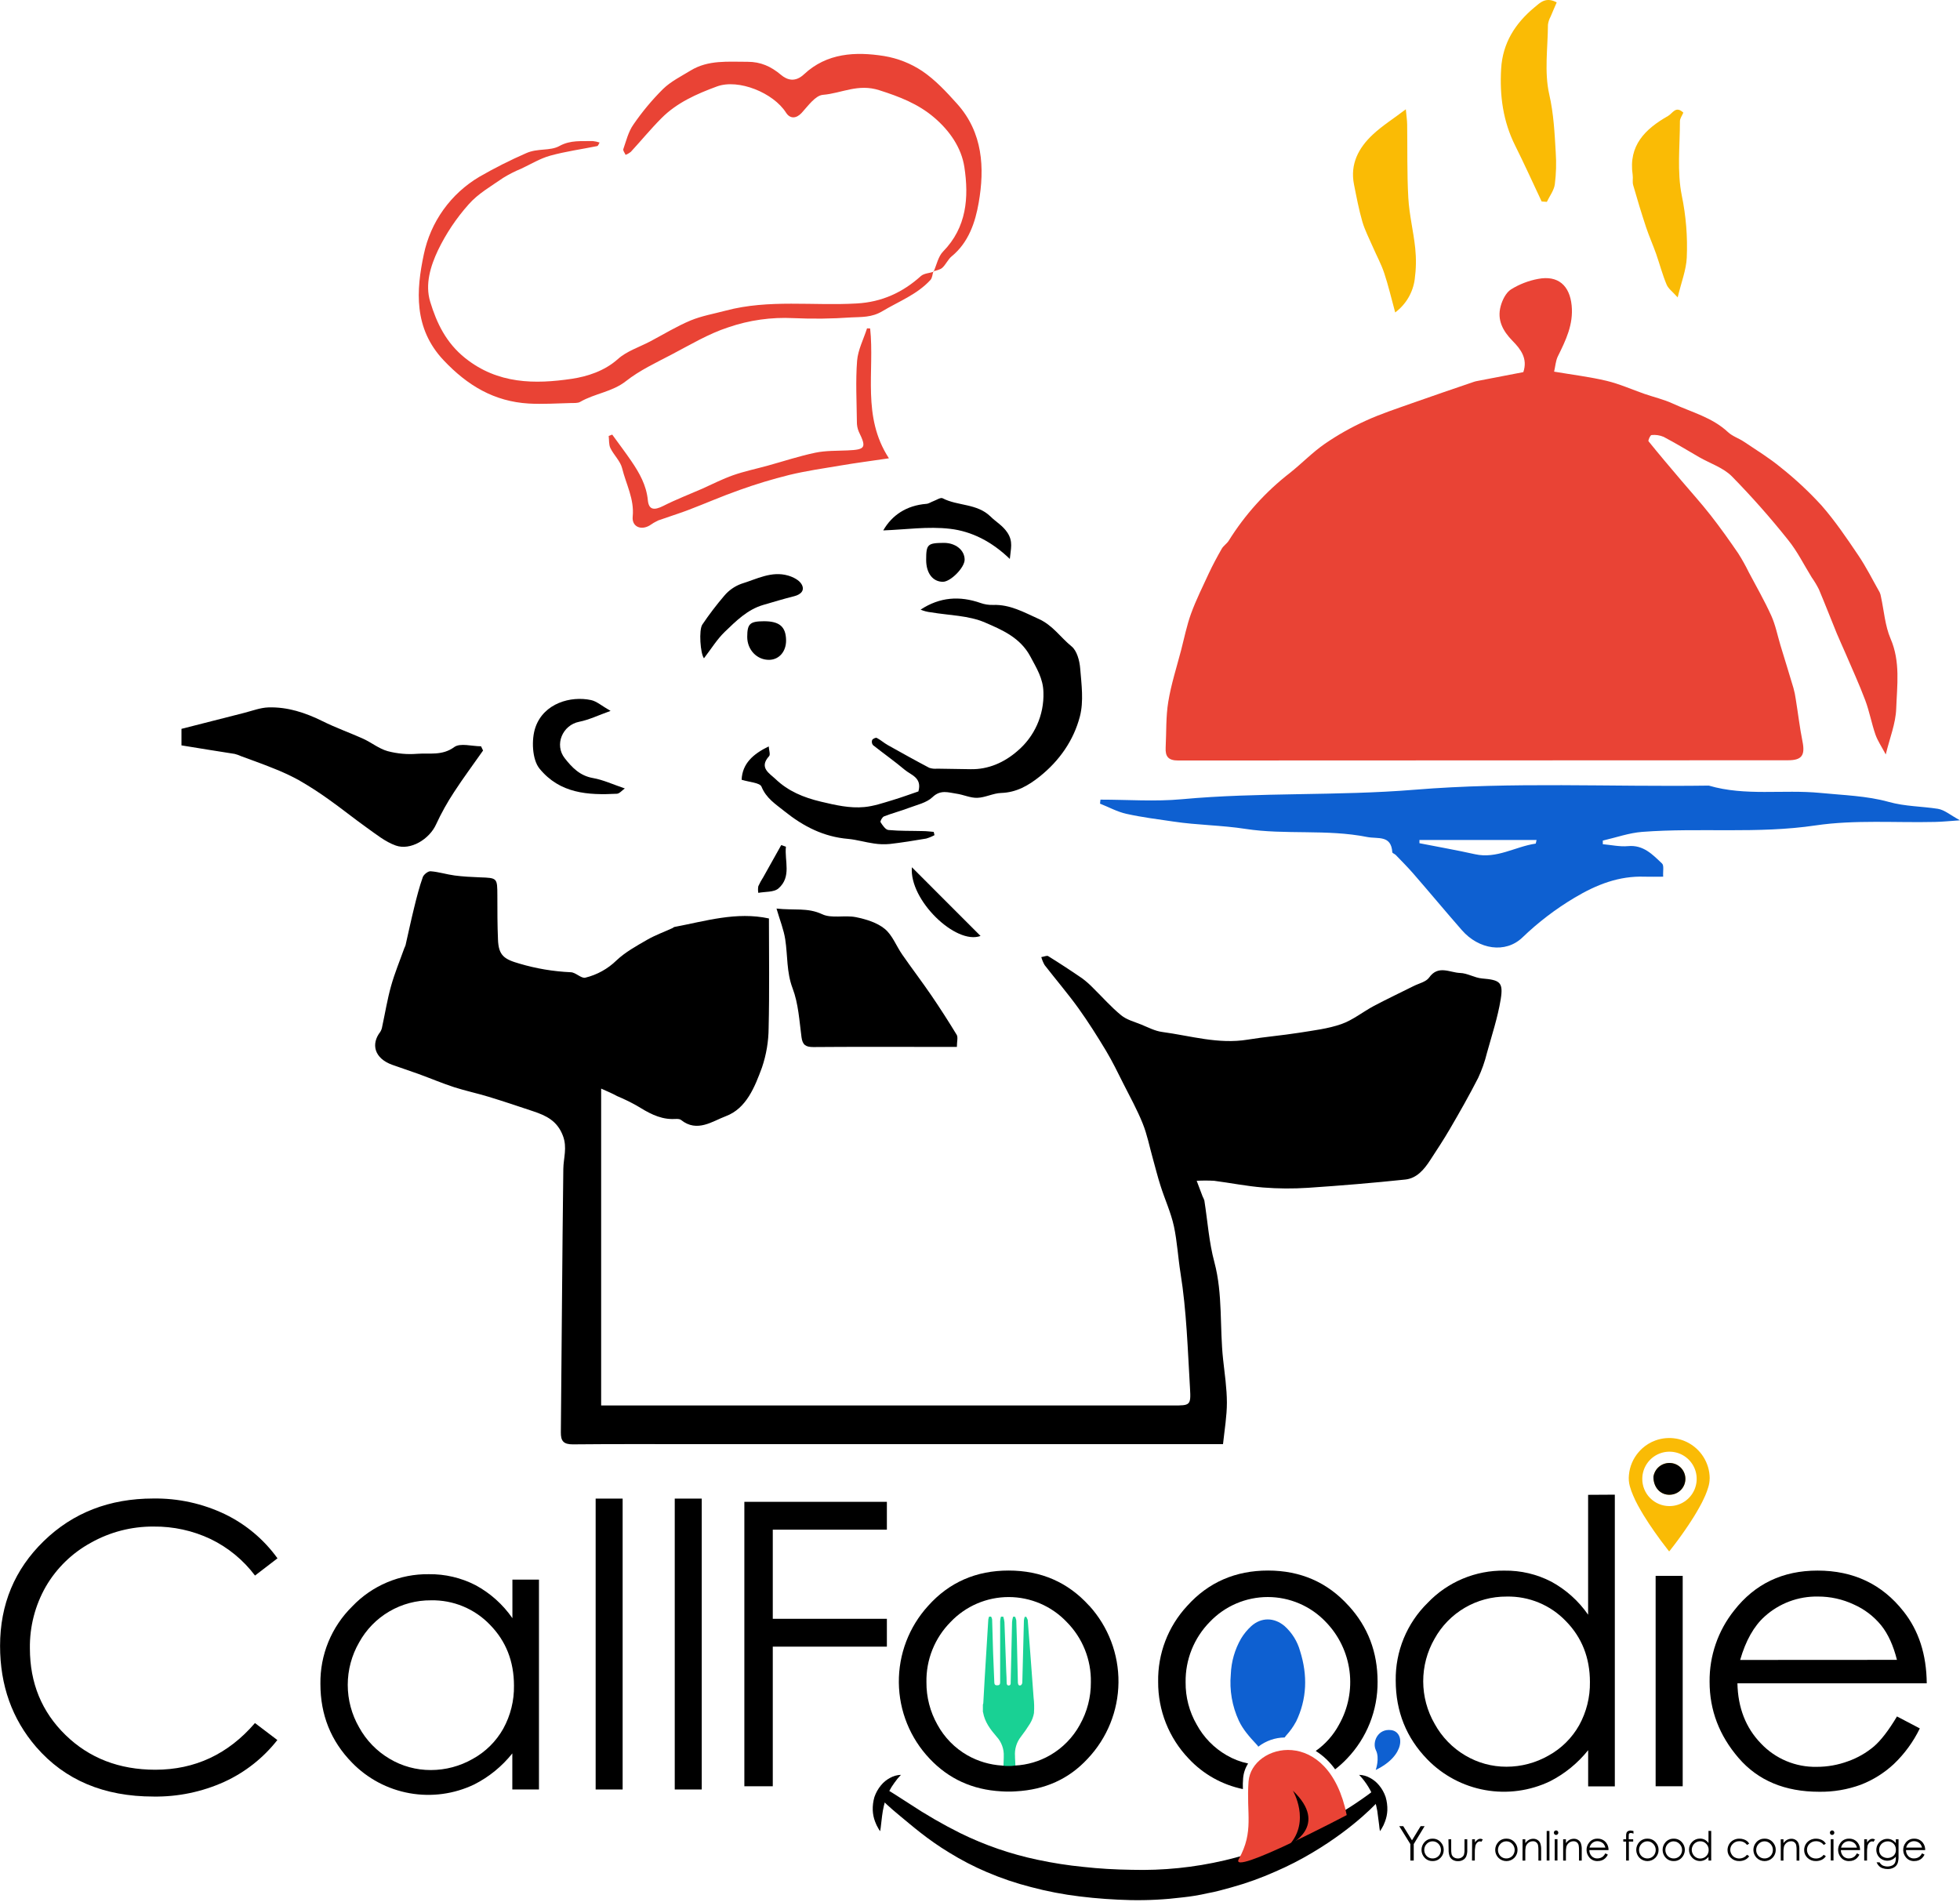 <svg width="303" height="294" viewBox="0 0 303 294" fill="none" xmlns="http://www.w3.org/2000/svg">
<g clip-path="url(#clip0_79_4550)">
<path d="M291.523 116.63C290.883 115.42 290.271 114.538 289.929 113.56C289.324 111.82 289.001 109.981 288.353 108.259C287.41 105.751 286.286 103.31 285.233 100.845C284.817 99.866 284.354 98.906 283.952 97.924C283.024 95.658 282.142 93.367 281.188 91.111C280.865 90.468 280.494 89.849 280.078 89.261C278.872 87.315 277.851 85.223 276.417 83.459C273.69 80.035 270.788 76.754 267.723 73.629C266.396 72.298 264.393 71.651 262.703 70.687C260.867 69.619 259.06 68.523 257.185 67.534C256.593 67.282 255.946 67.186 255.306 67.257C255.129 67.257 254.748 68.086 254.851 68.218C256.512 70.281 258.234 72.298 259.946 74.319C261.454 76.098 263.03 77.837 264.467 79.677C265.954 81.576 267.349 83.555 268.715 85.543C269.318 86.492 269.866 87.475 270.359 88.485C271.533 90.705 272.789 92.89 273.824 95.177C274.478 96.629 274.788 98.233 275.247 99.77C275.916 101.965 276.599 104.16 277.253 106.363C277.411 106.926 277.53 107.501 277.609 108.081C277.965 110.255 278.214 112.45 278.648 114.606C279.082 116.761 278.559 117.53 276.41 117.53C244.987 117.53 213.561 117.542 182.133 117.566C180.596 117.566 180.134 116.939 180.201 115.573C180.322 113.207 180.223 110.802 180.607 108.479C181.048 105.783 181.902 103.143 182.592 100.503C183.083 98.611 183.467 96.675 184.132 94.843C184.901 92.74 185.911 90.72 186.847 88.688C187.462 87.375 188.152 86.091 188.871 84.832C189.131 84.373 189.647 84.06 189.938 83.608C192.45 79.572 195.659 76.014 199.416 73.102C201.252 71.647 202.892 69.929 204.813 68.602C206.807 67.233 208.918 66.043 211.121 65.044C213.447 63.977 215.902 63.18 218.318 62.319C221.488 61.191 224.679 60.117 227.863 59.025C228.031 58.969 228.204 58.927 228.379 58.897L235.494 57.527C236.205 55.428 235.081 53.969 233.829 52.699C232.32 51.159 231.41 49.455 231.993 47.324C232.253 46.37 232.808 45.242 233.58 44.744C234.866 43.944 236.292 43.391 237.782 43.115C240.862 42.528 242.659 44.132 242.965 47.22C243.257 50.156 242.061 52.6 240.83 55.09C240.496 55.773 240.453 56.598 240.254 57.452C243.136 57.943 245.79 58.26 248.373 58.875C250.365 59.352 252.286 60.217 254.214 60.889C255.666 61.391 257.188 61.739 258.572 62.376C261.486 63.721 264.684 64.51 267.136 66.805C267.829 67.453 268.829 67.759 269.626 68.303C271.551 69.594 273.539 70.811 275.318 72.284C277.575 74.076 279.684 76.046 281.626 78.175C283.707 80.559 285.5 83.21 287.275 85.842C288.51 87.667 289.499 89.656 290.587 91.581C290.683 91.792 290.748 92.016 290.78 92.246C291.256 94.42 291.406 96.728 292.267 98.735C293.807 102.293 293.266 105.964 293.138 109.568C293.056 111.863 292.131 114.111 291.523 116.63Z" fill="#E94335"/>
<path d="M92.933 168.287V217.275H181.34C183.983 217.275 184.125 217.275 183.965 214.607C183.609 208.659 183.439 202.668 182.499 196.819C182.115 194.414 181.987 191.97 181.485 189.604C181.023 187.448 180.062 185.399 179.401 183.286C178.949 181.88 178.597 180.44 178.198 179.017C177.697 177.238 177.344 175.402 176.658 173.698C175.804 171.563 174.69 169.56 173.659 167.515C172.794 165.8 171.958 164.06 170.969 162.417C169.621 160.175 168.219 157.959 166.7 155.842C165.053 153.562 163.217 151.416 161.492 149.193C161.27 148.804 161.097 148.389 160.976 147.958C161.442 147.884 161.854 147.681 162.043 147.809C163.822 148.914 165.576 150.061 167.305 151.249C167.917 151.707 168.491 152.215 169.02 152.768C170.443 154.163 171.773 155.686 173.317 156.945C174.175 157.656 175.37 157.955 176.434 158.389C177.497 158.823 178.55 159.385 179.657 159.531C184.04 160.118 188.355 161.463 192.87 160.72C195.517 160.286 198.206 160.069 200.846 159.652C203.041 159.297 205.297 159.04 207.374 158.311C209.153 157.685 210.711 156.404 212.412 155.497C214.433 154.43 216.503 153.451 218.549 152.427C219.367 152.018 220.463 151.786 220.932 151.121C222.338 149.132 224.134 150.356 225.7 150.41C226.842 150.438 227.952 151.16 229.104 151.26C231.851 151.491 232.427 151.815 232 154.462C231.545 157.279 230.627 160.026 229.866 162.787C229.541 164.114 229.086 165.406 228.507 166.643C227.141 169.315 225.661 171.926 224.141 174.523C223.188 176.17 222.131 177.754 221.096 179.351C220.16 180.795 219.019 182.161 217.236 182.346C212.238 182.873 207.221 183.289 202.205 183.624C199.896 183.775 197.578 183.76 195.271 183.577C192.735 183.375 190.219 182.866 187.69 182.539C186.793 182.49 185.894 182.49 184.997 182.539C185.381 183.556 185.644 184.264 185.915 184.965C186.026 185.165 186.117 185.376 186.185 185.595C186.69 188.796 186.897 192.034 187.736 195.129C189.056 200.11 188.537 205.176 189.085 210.178C189.326 212.391 189.661 214.607 189.668 216.823C189.668 218.898 189.312 220.975 189.067 223.252H107.761C101.357 223.252 94.953 223.22 88.549 223.284C87.126 223.284 86.692 222.779 86.703 221.438C86.838 207.865 86.913 194.289 87.084 180.717C87.105 179.002 87.721 177.423 87.02 175.573C86.141 173.26 84.43 172.46 82.427 171.791C80.139 171.026 77.852 170.258 75.543 169.553C73.764 169.012 71.985 168.639 70.206 168.07C68.346 167.461 66.538 166.696 64.699 166.024C63.344 165.53 61.967 165.095 60.611 164.601C57.858 163.594 57.328 161.399 58.783 159.524C58.94 159.273 59.043 158.992 59.085 158.699C59.537 156.607 59.879 154.487 60.455 152.43C61.006 150.452 61.803 148.542 62.493 146.603C62.55 146.439 62.653 146.286 62.693 146.123C63.141 144.173 63.553 142.209 64.034 140.274C64.418 138.701 64.82 137.129 65.357 135.606C65.503 135.19 66.175 134.656 66.567 134.688C67.816 134.781 69.036 135.179 70.285 135.343C71.533 135.507 72.871 135.581 74.169 135.628C76.888 135.724 76.877 135.706 76.888 138.474C76.888 140.726 76.888 142.981 76.984 145.233C77.069 147.724 77.955 148.296 80.31 148.969C82.891 149.734 85.557 150.181 88.247 150.299C89.012 150.328 89.852 151.292 90.492 151.139C92.3 150.697 93.957 149.78 95.291 148.481C96.664 147.183 98.393 146.233 100.048 145.279C101.286 144.568 102.659 144.07 103.961 143.476C104.068 143.426 104.157 143.319 104.267 143.298C109.073 142.394 113.83 140.896 118.871 141.985C118.871 147.642 118.96 153.266 118.825 158.884C118.816 160.978 118.466 163.057 117.79 165.039C116.68 168.045 115.378 171.368 112.204 172.552C110.169 173.31 107.775 175.132 105.288 173.139C104.982 172.894 104.367 173.001 103.894 172.993C101.805 172.969 100.112 171.947 98.404 170.905C97.43 170.361 96.424 169.873 95.394 169.443C94.722 169.069 94.007 168.763 92.933 168.287Z" fill="black"/>
<path d="M170.122 123.617C174.324 123.617 178.55 123.937 182.713 123.553C194.688 122.45 206.738 123.066 218.67 122.087C233.857 120.842 249.006 121.664 264.168 121.447C269.818 123.105 275.645 122.023 281.362 122.575C284.92 122.93 288.57 123.016 291.975 123.966C294.529 124.677 297.055 124.642 299.574 125.033C300.62 125.2 301.559 126.043 303 126.812C301.427 126.919 300.296 127.039 299.161 127.064C293 127.207 286.742 126.709 280.694 127.598C271.739 128.932 262.792 127.922 253.873 128.601C251.82 128.758 249.81 129.484 247.782 129.946V130.505C249.08 130.618 250.397 130.921 251.674 130.803C254.061 130.579 255.474 132.106 256.939 133.493C257.267 133.803 257.057 134.674 257.114 135.528C256.021 135.528 255.146 135.556 254.268 135.528C250.269 135.382 246.797 136.755 243.392 138.79C240.486 140.522 237.788 142.581 235.352 144.927C232.719 147.45 228.592 146.777 225.991 143.792C223.462 140.904 221.011 137.951 218.485 135.048C217.62 134.052 216.685 133.12 215.77 132.17C215.614 132.006 215.251 131.899 215.24 131.753C215.07 129.039 212.999 129.722 211.327 129.388C205.097 128.149 198.715 129.089 192.546 128.139C188.818 127.562 185.075 127.562 181.393 127.004C178.97 126.648 176.526 126.346 174.139 125.812C172.716 125.499 171.414 124.773 170.055 124.236L170.122 123.617ZM219.435 129.854V130.352C222.281 130.914 225.17 131.419 228.012 132.052C231.388 132.81 234.252 130.871 237.394 130.416C237.433 130.416 237.447 130.22 237.54 129.854H219.435Z" fill="#0E60D1"/>
<path d="M28.055 115.228V112.674C31.169 111.88 34.42 111.044 37.661 110.226C38.935 109.906 40.208 109.401 41.496 109.358C44.463 109.266 47.217 110.18 49.874 111.493C51.91 112.507 54.072 113.271 56.147 114.204C57.431 114.791 58.591 115.748 59.921 116.118C61.41 116.514 62.957 116.654 64.493 116.53C66.403 116.384 68.353 116.861 70.228 115.488C71.146 114.819 72.956 115.37 74.365 115.37C74.468 115.591 74.575 115.808 74.678 116.025C73.18 118.16 71.622 120.255 70.206 122.429C69.152 124.029 68.218 125.706 67.414 127.445C66.392 129.711 63.479 131.529 61.17 130.707C59.555 130.131 58.132 128.961 56.702 127.95C54.709 126.527 52.817 125.001 50.828 123.589C49.327 122.512 47.773 121.511 46.171 120.59C44.886 119.892 43.557 119.278 42.194 118.75C40.575 118.088 38.92 117.516 37.284 116.904C36.963 116.755 36.63 116.636 36.288 116.548C33.62 116.128 30.937 115.705 28.055 115.228Z" fill="black"/>
<path d="M147.926 161.84H143.348C137.478 161.84 131.607 161.815 125.737 161.865C124.574 161.865 124.065 161.552 123.905 160.335C123.571 157.795 123.425 155.141 122.532 152.79C121.575 150.267 121.781 147.731 121.39 145.212C121.162 143.725 120.579 142.295 120.042 140.455C122.749 140.758 124.855 140.277 127.072 141.32C128.559 142.031 130.604 141.434 132.326 141.786C133.888 142.103 135.588 142.622 136.777 143.597C137.965 144.572 138.556 146.247 139.481 147.571C140.961 149.705 142.537 151.769 143.999 153.91C145.353 155.9 146.657 157.929 147.912 159.997C148.118 160.382 147.926 161.026 147.926 161.84Z" fill="black"/>
<path d="M141.978 122.347C142.572 120.212 140.854 119.832 139.883 119.017C138.292 117.679 136.585 116.48 134.955 115.185C134.869 115.077 134.812 114.948 134.79 114.811C134.768 114.674 134.78 114.533 134.827 114.403C134.923 114.211 135.379 113.994 135.539 114.072C136.14 114.385 136.656 114.855 137.246 115.185C139.381 116.377 141.491 117.558 143.65 118.693C144.043 118.826 144.461 118.872 144.874 118.829C146.592 118.864 148.311 118.871 150.029 118.91C152.818 118.971 155.269 117.843 157.247 116.132C158.567 115.024 159.618 113.631 160.322 112.057C161.025 110.484 161.362 108.772 161.307 107.049C161.271 104.893 160.239 103.285 159.279 101.478C157.71 98.546 154.885 97.365 152.277 96.234C149.737 95.135 146.72 95.135 143.913 94.658C143.363 94.6 142.825 94.461 142.316 94.245C145.279 92.292 148.364 92.082 151.609 93.224C152.217 93.436 152.86 93.535 153.505 93.516C156.127 93.423 158.236 94.626 160.556 95.672C162.776 96.672 163.946 98.543 165.65 99.92C166.487 100.592 166.892 102.133 166.988 103.324C167.191 105.793 167.55 108.419 166.945 110.746C165.985 114.442 163.783 117.605 160.727 120.045C158.98 121.44 157.126 122.511 154.761 122.585C153.53 122.628 152.316 123.297 151.082 123.336C150.015 123.372 148.947 122.849 147.88 122.699C146.621 122.521 145.418 122.02 144.155 123.233C143.234 124.115 141.733 124.425 140.462 124.908C139.192 125.392 137.904 125.72 136.659 126.207C136.389 126.314 136.037 126.961 136.129 127.104C136.432 127.584 136.887 128.263 137.342 128.31C139.121 128.48 140.9 128.427 142.679 128.477C143.234 128.477 143.789 128.559 144.344 128.601L144.465 129.106C144.053 129.33 143.617 129.508 143.166 129.637C141.313 129.953 139.452 130.252 137.584 130.469C136.76 130.55 135.93 130.526 135.112 130.398C133.778 130.213 132.465 129.814 131.127 129.686C127.345 129.37 124.204 127.765 121.28 125.417C119.878 124.289 118.458 123.418 117.722 121.611C117.462 120.992 115.872 120.927 114.648 120.543C114.759 118.053 116.395 116.573 118.839 115.385C118.875 115.965 119.124 116.651 118.896 116.897C117.27 118.676 118.978 119.565 119.892 120.437C121.842 122.301 124.193 123.283 126.908 123.93C129.163 124.464 131.351 124.976 133.621 124.763C135.09 124.624 136.535 124.126 137.969 123.695C139.402 123.265 140.719 122.774 141.978 122.347Z" fill="black"/>
<path d="M144.28 41.984C144.141 42.421 144.123 42.973 143.839 43.279C141.772 45.534 138.94 46.591 136.392 48.117C134.752 49.095 133.191 48.989 131.568 49.07C128.608 49.278 125.639 49.315 122.674 49.181C119.25 49.005 115.824 49.488 112.581 50.604C109.532 51.596 106.704 53.3 103.837 54.802C101.421 56.068 98.888 57.246 96.768 58.918C94.647 60.59 91.943 60.821 89.702 62.12C89.346 62.34 88.777 62.294 88.308 62.305C86.116 62.351 83.914 62.511 81.733 62.383C76.397 62.066 72.27 59.608 68.57 55.684C63.909 50.735 64.347 44.84 65.514 39.344C66.029 36.854 67.059 34.499 68.538 32.431C70.017 30.363 71.912 28.626 74.102 27.333C76.442 25.982 78.857 24.763 81.335 23.683C83.113 22.876 85.017 23.377 86.479 22.573C88.219 21.616 89.891 21.862 91.623 21.805C91.987 21.841 92.345 21.919 92.691 22.036C92.516 22.324 92.456 22.559 92.335 22.58C89.912 23.071 87.443 23.406 85.063 24.064C83.505 24.494 82.067 25.377 80.584 26.074C79.613 26.47 78.676 26.946 77.784 27.497C75.934 28.781 73.892 29.938 72.448 31.595C70.546 33.727 68.951 36.114 67.709 38.686C66.56 41.119 65.681 43.937 66.506 46.648C67.513 49.963 68.965 52.998 71.914 55.357C76.952 59.384 82.694 59.409 88.407 58.559C90.759 58.203 93.427 57.377 95.522 55.506C96.888 54.279 98.817 53.67 100.503 52.785C102.581 51.689 104.598 50.447 106.754 49.544C108.476 48.832 110.368 48.505 112.19 48.021C118.868 46.242 125.709 47.309 132.468 46.911C136.304 46.694 139.523 45.232 142.352 42.684C142.832 42.254 143.675 42.225 144.351 42.012L144.28 41.984Z" fill="#E94335"/>
<path d="M144.319 42.023C144.796 40.956 145.03 39.664 145.792 38.885C149.456 35.142 149.791 30.51 149.086 25.839C148.631 22.819 146.788 20.183 144.394 18.151C141.932 16.059 139.079 14.949 135.937 13.95C132.643 12.882 130.078 14.43 127.217 14.661C126.04 14.761 124.916 16.379 123.927 17.454C123.112 18.336 122.148 18.421 121.504 17.404C119.568 14.359 114.179 12.139 110.831 13.366C107.739 14.505 104.655 15.856 102.261 18.265C100.603 19.926 99.109 21.751 97.515 23.48C97.273 23.674 97.003 23.83 96.714 23.943C96.586 23.644 96.28 23.285 96.359 23.057C96.807 21.769 97.141 20.367 97.903 19.279C99.258 17.301 100.795 15.455 102.495 13.764C103.705 12.583 105.306 11.794 106.765 10.901C109.504 9.232 112.556 9.563 115.57 9.552C117.594 9.552 119.177 10.264 120.718 11.559C121.699 12.391 122.938 12.758 124.3 11.48C127.819 8.186 132.255 7.955 136.684 8.663C138.79 9.013 140.798 9.806 142.576 10.989C144.593 12.356 146.322 14.22 147.969 16.056C151.95 20.492 152.238 25.974 151.295 31.353C150.783 34.31 149.755 37.476 147.129 39.618C146.55 40.091 146.233 40.881 145.671 41.397C145.315 41.72 144.735 41.788 144.248 41.969L144.319 42.023Z" fill="#E94335"/>
<path d="M215.685 48.302C215.066 46.039 214.618 44.09 213.984 42.201C213.522 40.817 212.81 39.522 212.231 38.181C211.651 36.839 211 35.605 210.608 34.267C210.064 32.382 209.701 30.443 209.317 28.514C208.687 25.359 210.028 22.854 212.216 20.809C213.675 19.442 215.4 18.361 217.329 16.895C217.421 17.898 217.524 18.56 217.535 19.222C217.592 23.014 217.499 26.817 217.716 30.606C217.862 33.211 218.513 35.779 218.784 38.38C218.948 39.975 218.922 41.583 218.705 43.172C218.57 44.185 218.233 45.161 217.714 46.042C217.195 46.923 216.505 47.692 215.685 48.302Z" fill="#FABB05"/>
<path d="M240.656 0.37C240.354 1.082 240.026 1.793 239.724 2.54C239.506 2.933 239.363 3.362 239.301 3.807C239.279 7.414 238.717 11.157 239.5 14.586C240.19 17.603 240.329 20.556 240.503 23.555C240.618 25.206 240.57 26.865 240.361 28.507C240.229 29.447 239.557 30.311 239.13 31.207L238.326 31.147C236.97 28.273 235.665 25.369 234.242 22.527C232.356 18.763 231.819 14.789 232.064 10.637C232.296 6.656 234.224 3.632 237.194 1.156C238.105 0.395 238.973 -0.53 240.656 0.37Z" fill="#FABB05"/>
<path d="M134.518 50.775C135.229 57.392 133.201 64.39 137.421 70.85C134.692 71.256 132.294 71.562 129.907 71.971C127.267 72.409 124.61 72.796 122.013 73.422C119.413 74.068 116.849 74.844 114.328 75.749C111.653 76.688 109.052 77.834 106.402 78.841C104.865 79.424 103.278 79.908 101.734 80.463C101.271 80.684 100.829 80.945 100.411 81.242C99.044 82.032 97.657 81.391 97.81 79.862C98.08 77.158 96.782 74.856 96.177 72.391C95.903 71.274 94.889 70.352 94.363 69.271C94.099 68.73 94.178 68.022 94.099 67.392L94.644 67.186C95.633 68.549 96.65 69.89 97.597 71.277C98.852 73.117 99.927 75.006 100.151 77.325C100.297 78.83 101.115 78.93 102.545 78.207C104.498 77.215 106.551 76.429 108.561 75.55C110.151 74.838 111.699 74.038 113.332 73.465C115.075 72.857 116.89 72.48 118.668 71.989C121.123 71.313 123.549 70.505 126.036 69.986C127.641 69.651 129.331 69.701 130.985 69.63C133.799 69.513 133.977 69.214 132.764 66.741C132.556 66.249 132.456 65.717 132.468 65.183C132.433 62.045 132.259 58.893 132.5 55.773C132.636 54.072 133.504 52.429 134.037 50.76L134.518 50.775Z" fill="#E94335"/>
<path d="M260.23 17.415C260.034 17.884 259.704 18.308 259.704 18.727C259.704 22.57 259.241 26.519 259.988 30.218C260.645 33.382 260.904 36.614 260.76 39.842C260.668 41.749 259.917 43.627 259.355 45.975C258.586 45.111 257.907 44.634 257.64 43.987C257 42.453 256.573 40.827 256.029 39.258C255.538 37.867 254.933 36.519 254.467 35.121C253.755 32.969 253.097 30.798 252.475 28.618C252.332 28.123 252.474 27.55 252.396 27.027C251.727 22.488 254.328 19.937 257.868 17.927C258.59 17.514 259.056 16.29 260.23 17.415Z" fill="#FABB05"/>
<path d="M96.593 121.888C96.152 122.194 95.772 122.685 95.366 122.706C90.894 122.941 86.564 122.685 83.402 118.818C82.26 117.416 82.117 114.3 82.783 112.414C84.081 108.707 88.236 107.547 91.381 108.227C92.257 108.419 93.025 109.12 94.391 109.899C92.47 110.582 91.047 111.283 89.542 111.578C86.956 112.083 85.664 115.136 87.304 117.213C88.436 118.658 89.642 119.914 91.638 120.273C93.228 120.547 94.747 121.262 96.593 121.888Z" fill="black"/>
<path d="M156.109 86.408C153.316 83.711 150.21 82.139 146.884 81.751C143.472 81.345 139.947 81.875 136.542 81.996C137.905 79.63 140.135 78.136 143.212 77.891C143.59 77.862 143.945 77.599 144.319 77.464C144.789 77.293 145.408 76.866 145.717 77.026C148.079 78.254 151.032 77.791 153.152 79.872C153.989 80.701 154.999 81.228 155.739 82.341C156.653 83.732 156.251 84.835 156.109 86.408Z" fill="black"/>
<path d="M108.828 101.763C108.273 101.083 107.999 97.365 108.586 96.536C109.628 94.992 110.758 93.508 111.969 92.093C112.673 91.256 113.585 90.619 114.613 90.246C116.957 89.535 119.255 88.233 121.828 88.976C122.596 89.197 123.517 89.656 123.898 90.286C124.471 91.232 123.848 91.897 122.777 92.168C121.173 92.57 119.576 93.057 118.003 93.512C115.545 94.224 113.787 96.003 112.041 97.678C110.834 98.845 109.934 100.329 108.828 101.763Z" fill="black"/>
<path d="M151.584 144.689C147.763 146.112 140.534 139.132 140.971 134.069C144.668 137.762 148.09 141.195 151.584 144.689Z" fill="black"/>
<path d="M121.522 99.02C121.522 100.727 120.454 101.958 118.953 102.004C117.046 102.058 115.509 100.471 115.516 98.447C115.523 96.422 115.936 96.052 118.074 96.038C120.511 96.028 121.504 96.885 121.522 99.02Z" fill="black"/>
<path d="M143.177 86.564C143.177 84.142 143.383 83.942 145.923 83.924C147.738 83.924 149.125 85.049 149.125 86.522C149.125 87.756 146.937 89.955 145.749 89.941C144.187 89.926 143.18 88.599 143.177 86.564Z" fill="black"/>
<path d="M121.497 130.896C121.258 133.08 122.407 135.546 120.344 137.342C119.632 137.958 118.284 137.823 117.228 138.029C117.167 137.69 117.167 137.343 117.228 137.004C117.451 136.511 117.712 136.036 118.007 135.581L120.771 130.643L121.497 130.896Z" fill="black"/>
<path d="M200.33 266.193C199.93 266.933 199.44 267.621 198.872 268.242C198.779 268.366 198.683 268.462 198.594 268.598C197.119 268.615 195.689 269.115 194.524 270.021C194.45 269.888 194.355 269.768 194.243 269.665C193.176 268.516 192.169 267.399 191.515 266.004C190.477 263.765 190.049 261.293 190.273 258.835C190.343 256.892 190.887 254.996 191.856 253.311C192.288 252.596 192.82 251.947 193.436 251.382C194.994 249.988 196.993 250.02 198.594 251.382C199.741 252.412 200.569 253.747 200.981 255.232C202.159 258.96 202.07 262.649 200.33 266.218" fill="#0E60D1"/>
<path d="M159.855 264.77C159.756 265.362 159.546 265.931 159.236 266.445C158.798 267.153 158.323 267.837 157.813 268.495C157.145 269.35 156.824 270.426 156.913 271.508V271.693C156.973 272.845 157.034 274.023 157.066 275.201C156.756 275.229 156.415 275.229 156.073 275.229C155.732 275.229 155.39 275.229 155.049 275.201C155.081 274.023 155.145 272.87 155.173 271.693V271.529C155.202 270.969 155.118 270.408 154.926 269.881C154.734 269.353 154.438 268.87 154.056 268.459C153.092 267.342 152.224 266.193 151.975 264.702C151.972 264.68 151.962 264.658 151.947 264.642V263.574C151.948 263.488 151.969 263.403 152.007 263.325C152.071 262.023 152.16 260.75 152.224 259.479C152.409 256.437 152.595 253.395 152.783 250.354C152.811 250.205 152.852 250.058 152.907 249.917H153.217C153.29 250.043 153.342 250.18 153.373 250.322C153.437 252.058 153.466 253.798 153.526 255.506C153.587 257.028 153.651 258.547 153.711 260.038C153.711 260.316 153.775 260.533 154.117 260.533C154.458 260.533 154.615 260.472 154.615 260.006V250.632C154.627 250.39 154.669 250.151 154.739 249.92H155.095C155.185 250.193 155.247 250.474 155.28 250.76C155.373 253.303 155.465 255.883 155.557 258.426C155.589 259.013 155.622 259.608 155.622 260.205C155.65 260.426 155.714 260.561 155.935 260.561C156.155 260.561 156.244 260.408 156.244 260.205V259.96C156.305 256.886 156.397 253.812 156.458 250.738C156.481 250.464 156.533 250.194 156.614 249.931H156.924C157.001 250.112 157.062 250.298 157.109 250.489C157.141 251.557 157.173 252.571 157.205 253.627C157.265 255.801 157.297 257.971 157.358 260.141C157.39 260.497 157.546 260.639 157.824 260.518C157.891 260.467 157.945 260.401 157.983 260.325C158.021 260.249 158.04 260.165 158.041 260.081C158.133 256.879 158.197 253.677 158.29 250.475C158.316 250.295 158.358 250.118 158.414 249.945H158.66C158.724 250.134 158.848 250.301 158.88 250.443C159.19 254.445 159.499 258.416 159.784 262.422C159.879 263.204 159.899 263.994 159.844 264.78" fill="#19D194"/>
<path d="M115.072 232.168H137.104V236.472H119.465V250.251H137.104V254.556H119.465V276.14H115.072V232.168Z" fill="black"/>
<path d="M168.376 248.23C165.095 244.594 160.926 242.791 155.924 242.791C150.922 242.791 146.745 244.594 143.472 248.262C140.523 251.502 138.909 255.737 138.954 260.118C139 264.499 140.702 268.7 143.718 271.878C146.649 274.984 150.321 276.677 154.768 276.923C155.155 276.958 155.543 276.958 155.935 276.958C156.326 276.958 156.707 276.958 157.062 276.923C161.549 276.677 165.245 275.019 168.144 271.878C171.16 268.694 172.861 264.488 172.907 260.103C172.954 255.718 171.341 251.477 168.393 248.23M166.945 266.62C165.869 268.592 164.268 270.228 162.321 271.348C160.662 272.302 158.799 272.847 156.888 272.938C156.574 272.997 156.254 273.021 155.935 273.009C155.591 273.022 155.248 272.998 154.91 272.938C153.022 272.826 151.186 272.282 149.542 271.348C147.593 270.229 145.993 268.592 144.917 266.62C143.788 264.617 143.202 262.354 143.22 260.056C143.187 258.331 143.501 256.616 144.144 255.015C144.787 253.414 145.745 251.958 146.962 250.735C148.118 249.52 149.509 248.552 151.051 247.891C152.592 247.23 154.252 246.889 155.929 246.889C157.606 246.889 159.266 247.23 160.808 247.891C162.349 248.552 163.74 249.52 164.896 250.735C166.113 251.958 167.071 253.414 167.714 255.015C168.357 256.616 168.672 258.331 168.639 260.056C168.656 262.354 168.071 264.617 166.942 266.62" fill="black"/>
<path d="M208.474 248.227C205.194 244.594 201.028 242.791 196.022 242.791C191.016 242.791 186.811 244.594 183.524 248.262C180.572 251.443 178.965 255.642 179.041 259.981C179.009 264.412 180.707 268.68 183.773 271.878C186.009 274.271 188.933 275.912 192.141 276.574C192.118 276.02 192.129 275.465 192.176 274.912C192.239 274.096 192.505 273.309 192.948 272.621C191.782 272.377 190.663 271.947 189.632 271.348C187.685 270.226 186.084 268.589 185.008 266.616C183.856 264.622 183.261 262.355 183.286 260.052C183.261 258.329 183.578 256.618 184.219 255.019C184.861 253.42 185.813 251.963 187.021 250.735C188.177 249.519 189.568 248.55 191.109 247.889C192.651 247.227 194.311 246.886 195.988 246.886C197.666 246.886 199.326 247.227 200.867 247.889C202.409 248.55 203.8 249.519 204.955 250.735C206.968 252.805 208.255 255.471 208.624 258.335C208.993 261.198 208.423 264.104 207.001 266.616C206.132 268.231 204.899 269.622 203.401 270.679C204.576 271.423 205.595 272.39 206.4 273.525C207.053 273.02 207.667 272.466 208.235 271.867C211.303 268.67 213 264.401 212.963 259.97C212.963 255.417 211.483 251.5 208.484 248.23" fill="black"/>
<path d="M249.639 231.061V276.154H245.516V270.561C243.913 272.569 241.9 274.21 239.61 275.375C236.493 276.863 232.988 277.336 229.587 276.728C226.187 276.12 223.063 274.461 220.655 271.985C217.403 268.643 215.774 264.581 215.767 259.8C215.733 257.567 216.153 255.351 217.002 253.285C217.851 251.22 219.111 249.349 220.705 247.786C222.233 246.183 224.075 244.913 226.117 244.056C228.159 243.199 230.355 242.773 232.57 242.805C235.089 242.767 237.578 243.353 239.816 244.509C242.087 245.743 244.037 247.493 245.509 249.618V231.086L249.639 231.061ZM232.918 246.814C230.642 246.798 228.403 247.396 226.439 248.548C224.476 249.699 222.859 251.359 221.761 253.353C220.615 255.353 220.013 257.618 220.017 259.923C220.021 262.229 220.63 264.492 221.783 266.488C222.89 268.512 224.524 270.2 226.511 271.373C228.44 272.522 230.645 273.125 232.89 273.119C235.172 273.119 237.415 272.523 239.397 271.39C241.38 270.298 243.018 268.674 244.128 266.701C245.251 264.663 245.823 262.368 245.79 260.042C245.79 256.278 244.549 253.133 242.068 250.607C240.889 249.375 239.467 248.402 237.892 247.75C236.317 247.097 234.623 246.778 232.918 246.814Z" fill="black"/>
<path d="M260.131 243.616H255.947V276.14H260.131V243.616Z" fill="black"/>
<path d="M293.259 265.346L296.788 267.196C295.79 269.255 294.431 271.119 292.775 272.7C291.291 274.083 289.556 275.17 287.663 275.902C285.603 276.654 283.423 277.023 281.231 276.99C275.928 276.99 271.777 275.252 268.779 271.775C265.781 268.298 264.285 264.368 264.289 259.985C264.247 255.98 265.589 252.085 268.089 248.956C271.3 244.848 275.598 242.795 280.982 242.798C286.532 242.798 290.96 244.9 294.266 249.105C296.624 252.072 297.821 255.778 297.859 260.223H268.591C268.671 264.001 269.88 267.098 272.216 269.512C273.323 270.688 274.665 271.619 276.155 272.243C277.645 272.868 279.249 273.172 280.864 273.137C282.513 273.138 284.149 272.846 285.696 272.273C287.156 271.756 288.51 270.98 289.694 269.982C290.79 269.033 291.976 267.491 293.252 265.357M293.252 256.598C292.692 254.368 291.879 252.59 290.812 251.261C289.675 249.867 288.224 248.761 286.578 248.035C284.846 247.222 282.955 246.804 281.042 246.811C278.007 246.753 275.064 247.852 272.81 249.885C271.138 251.384 269.873 253.626 269.014 256.612L293.252 256.598Z" fill="black"/>
<path d="M213.252 278.257C213.252 278.257 209.744 282.33 202.881 286.404C201.04 287.503 199.129 288.481 197.16 289.332C194.963 290.312 192.695 291.127 190.376 291.769C189.17 292.099 187.943 292.459 186.669 292.679C185.393 292.972 184.101 293.186 182.798 293.32C180.144 293.651 177.468 293.791 174.794 293.739C172.278 293.679 169.543 293.498 166.942 293.174C164.39 292.868 161.862 292.383 159.378 291.722C157.04 291.127 154.751 290.35 152.533 289.399C150.544 288.551 148.621 287.554 146.781 286.418C143.348 284.351 140.875 282.149 139.135 280.726C137.396 279.303 136.478 278.37 136.478 278.37C136.389 278.29 136.316 278.194 136.264 278.085C136.213 277.977 136.183 277.86 136.177 277.74C136.171 277.62 136.189 277.5 136.23 277.388C136.27 277.275 136.333 277.171 136.414 277.083C136.557 276.926 136.75 276.824 136.96 276.794C137.17 276.763 137.385 276.806 137.567 276.915C137.567 276.915 138.68 277.595 140.559 278.822C143.096 280.506 145.735 282.032 148.46 283.39C152.253 285.254 156.264 286.635 160.399 287.503C162.741 288.004 165.11 288.373 167.493 288.606C169.916 288.876 172.332 289.015 174.964 289.054C179.79 289.187 184.612 288.697 189.312 287.595C191.488 287.082 193.633 286.447 195.737 285.692C197.744 284.981 199.619 284.187 201.316 283.394C204.073 282.118 206.734 280.644 209.278 278.982C211.131 277.755 212.092 276.997 212.092 276.997C212.261 276.865 212.474 276.8 212.688 276.816C212.903 276.831 213.104 276.927 213.252 277.083C213.4 277.239 213.485 277.445 213.489 277.66C213.494 277.875 213.418 278.084 213.276 278.246" fill="black"/>
<path d="M210.121 274.375C210.704 274.394 211.273 274.553 211.782 274.838C212.319 275.12 212.794 275.505 213.18 275.973C213.636 276.514 213.985 277.137 214.209 277.808C214.406 278.475 214.495 279.17 214.472 279.865C214.445 280.454 214.325 281.035 214.116 281.587C213.98 281.975 213.802 282.347 213.586 282.697C213.51 282.832 213.425 282.961 213.33 283.084C213.296 282.931 213.271 282.775 213.255 282.618C213.22 282.337 213.191 281.928 213.116 281.469C213.042 281.01 212.999 280.484 212.917 279.947C212.823 279.405 212.693 278.87 212.529 278.346C212.018 276.863 211.193 275.509 210.11 274.375" fill="black"/>
<path d="M139.278 274.375C138.907 274.757 138.569 275.168 138.267 275.606C137.65 276.435 137.175 277.361 136.862 278.346C136.701 278.871 136.573 279.405 136.478 279.947C136.393 280.484 136.321 281.014 136.275 281.469C136.229 281.925 136.172 282.337 136.14 282.618C136.122 282.775 136.096 282.931 136.062 283.084C135.967 282.961 135.881 282.832 135.806 282.697C135.589 282.347 135.412 281.975 135.275 281.587C135.067 281.035 134.947 280.454 134.92 279.865C134.895 279.17 134.981 278.476 135.176 277.808C135.404 277.138 135.754 276.516 136.208 275.973C136.594 275.504 137.071 275.119 137.609 274.838C138.116 274.553 138.683 274.395 139.264 274.375" fill="black"/>
<path d="M264.297 228.557C264.295 229.009 264.225 229.459 264.09 229.891C263.96 230.333 263.803 230.766 263.621 231.189C263.457 231.57 263.265 231.94 263.09 232.31C262.82 232.829 262.539 233.331 262.244 233.825C262.009 234.231 261.76 234.629 261.504 235.021C261.187 235.526 260.849 236.02 260.511 236.511C260.173 237.002 259.8 237.536 259.423 238.038C258.996 238.618 258.562 239.187 258.113 239.752C258.042 239.841 258.039 239.841 257.967 239.752C257.555 239.219 257.139 238.685 256.733 238.134C256.409 237.689 256.085 237.244 255.769 236.789C255.452 236.334 255.189 235.956 254.911 235.533C254.634 235.11 254.332 234.644 254.058 234.192C253.784 233.74 253.474 233.203 253.197 232.694C252.919 232.185 252.695 231.723 252.485 231.221C252.275 230.747 252.099 230.258 251.959 229.759C251.802 229.19 251.755 228.596 251.82 228.009C251.938 226.707 252.462 225.475 253.318 224.487C253.488 224.288 253.67 224.099 253.862 223.921C254.456 223.383 255.148 222.964 255.9 222.686C256.924 222.311 258.028 222.21 259.102 222.391C259.56 222.465 260.007 222.594 260.433 222.775C260.898 222.967 261.338 223.215 261.742 223.515C262.135 223.804 262.493 224.137 262.809 224.508C263.558 225.39 264.05 226.461 264.232 227.603C264.28 227.919 264.305 228.237 264.307 228.557M258.053 232.826C258.885 232.833 259.701 232.593 260.396 232.136C261.092 231.679 261.637 231.026 261.961 230.259C262.285 229.493 262.375 228.647 262.219 227.83C262.062 227.013 261.666 226.26 261.082 225.667C260.497 225.075 259.75 224.669 258.935 224.502C258.12 224.334 257.273 224.412 256.502 224.726C255.731 225.04 255.071 225.576 254.605 226.265C254.139 226.955 253.888 227.767 253.883 228.599C253.878 229.151 253.982 229.698 254.189 230.21C254.396 230.721 254.702 231.186 255.09 231.579C255.477 231.972 255.938 232.284 256.447 232.498C256.955 232.712 257.501 232.823 258.053 232.826Z" fill="#FABB05"/>
<path d="M255.609 228.297C255.609 229.955 256.719 231.118 258.128 231.072C258.45 231.067 258.768 230.999 259.064 230.871C259.36 230.744 259.628 230.559 259.853 230.328C260.078 230.096 260.254 229.823 260.374 229.524C260.493 229.224 260.551 228.904 260.547 228.581C260.542 228.259 260.474 227.941 260.346 227.645C260.219 227.349 260.034 227.081 259.803 226.856C259.571 226.631 259.298 226.455 258.999 226.335C258.699 226.216 258.379 226.158 258.056 226.162C257.461 226.166 256.886 226.384 256.437 226.776C255.988 227.167 255.694 227.707 255.609 228.297Z" fill="#FABB05"/>
<path d="M255.609 228.297C255.694 227.707 255.988 227.167 256.437 226.776C256.886 226.384 257.461 226.166 258.056 226.162C258.379 226.158 258.699 226.216 258.999 226.335C259.298 226.455 259.571 226.631 259.803 226.856C260.034 227.081 260.219 227.349 260.346 227.645C260.474 227.941 260.542 228.259 260.547 228.581C260.552 228.904 260.493 229.224 260.374 229.524C260.255 229.823 260.078 230.096 259.853 230.328C259.628 230.559 259.36 230.744 259.064 230.871C258.768 230.999 258.45 231.067 258.128 231.072C256.705 231.118 255.591 229.955 255.609 228.297Z" fill="black"/>
<path d="M42.884 240.912L39.422 243.566C37.614 241.162 35.257 239.225 32.549 237.917C29.795 236.615 26.782 235.957 23.737 235.992C20.332 235.968 16.981 236.836 14.017 238.511C11.134 240.091 8.737 242.428 7.083 245.27C5.423 248.178 4.573 251.478 4.621 254.826C4.621 260.177 6.456 264.639 10.125 268.213C13.794 271.788 18.419 273.578 24 273.585C30.14 273.585 35.279 271.179 39.415 266.367L42.877 268.993C40.702 271.765 37.897 273.978 34.694 275.446C31.253 277.005 27.51 277.785 23.733 277.73C16.063 277.73 10.015 275.175 5.589 270.063C1.87 265.752 0.011 260.543 0.011 254.438C0.011 248.016 2.264 242.614 6.77 238.233C11.277 233.853 16.918 231.66 23.694 231.655C27.529 231.599 31.326 232.43 34.786 234.085C38.014 235.649 40.802 237.991 42.898 240.902" fill="black"/>
<path d="M83.32 244.192V276.634H79.2V271.06C77.605 273.064 75.597 274.701 73.312 275.859C70.204 277.347 66.707 277.82 63.314 277.213C59.922 276.606 56.806 274.949 54.407 272.476C51.158 269.155 49.533 265.104 49.533 260.323C49.499 258.096 49.917 255.885 50.763 253.825C51.609 251.765 52.864 249.898 54.453 248.337C55.977 246.736 57.814 245.467 59.851 244.61C61.888 243.753 64.08 243.326 66.289 243.356C68.803 243.322 71.287 243.905 73.522 245.057C75.794 246.285 77.744 248.032 79.214 250.155V244.192H83.32ZM66.635 247.394C64.364 247.376 62.131 247.972 60.173 249.12C58.214 250.269 56.603 251.925 55.51 253.915C54.363 255.909 53.759 258.169 53.759 260.469C53.759 262.768 54.363 265.028 55.51 267.022C56.617 269.04 58.248 270.722 60.231 271.892C62.154 273.038 64.353 273.639 66.592 273.632C68.868 273.634 71.105 273.04 73.081 271.91C75.062 270.821 76.699 269.199 77.805 267.228C78.923 265.196 79.492 262.908 79.456 260.589C79.456 256.835 78.221 253.697 75.749 251.176C74.572 249.948 73.153 248.978 71.582 248.327C70.01 247.676 68.321 247.358 66.62 247.394" fill="black"/>
<path d="M96.255 231.669H92.082V276.638H96.255V231.669Z" fill="black"/>
<path d="M108.483 231.669H104.31V276.638H108.483V231.669Z" fill="black"/>
<path d="M191.507 287.396C193.898 283.091 192.646 280.398 193.016 275.403C193.457 269.512 205.386 266.63 208.193 280.594C208.193 280.594 189.956 290.2 191.507 287.396Z" fill="#E94335"/>
<path d="M199.868 276.816C199.868 276.816 202.639 281.498 199.323 285.198C199.323 285.198 205.581 282.273 199.868 276.816Z" fill="black"/>
<path d="M216.311 282.305H216.927L218.282 284.497L219.62 282.305H220.235L218.553 285.077V287.62H218.03V285.077L216.311 282.305Z" fill="black"/>
<path d="M221.47 284.241C221.707 284.233 221.944 284.279 222.162 284.374C222.38 284.47 222.573 284.612 222.729 284.792C223.031 285.112 223.195 285.537 223.188 285.977C223.193 286.426 223.022 286.858 222.711 287.183C222.553 287.352 222.361 287.486 222.146 287.576C221.932 287.666 221.702 287.709 221.47 287.702C221.239 287.71 221.009 287.667 220.796 287.578C220.582 287.488 220.391 287.353 220.235 287.183C219.93 286.861 219.757 286.436 219.752 285.993C219.747 285.55 219.909 285.121 220.207 284.792C220.364 284.613 220.558 284.47 220.777 284.375C220.995 284.28 221.232 284.234 221.47 284.241ZM221.47 284.65C221.299 284.648 221.13 284.683 220.973 284.75C220.817 284.817 220.676 284.916 220.559 285.041C220.312 285.293 220.175 285.632 220.178 285.984C220.18 286.218 220.24 286.448 220.353 286.653C220.463 286.851 220.625 287.016 220.822 287.129C221.019 287.243 221.243 287.301 221.47 287.297C221.697 287.3 221.921 287.243 222.117 287.129C222.315 287.017 222.477 286.852 222.587 286.653C222.728 286.397 222.784 286.103 222.747 285.813C222.71 285.523 222.581 285.253 222.381 285.041C222.264 284.916 222.123 284.817 221.966 284.75C221.809 284.683 221.64 284.648 221.47 284.65Z" fill="black"/>
<path d="M223.917 284.337H224.344V285.874C224.335 286.132 224.355 286.391 224.405 286.646C224.46 286.845 224.587 287.017 224.761 287.129C224.943 287.248 225.158 287.307 225.376 287.3C225.588 287.308 225.798 287.249 225.974 287.129C226.142 287.027 226.268 286.868 226.329 286.681C226.393 286.417 226.417 286.145 226.401 285.874V284.337H226.828V285.948C226.848 286.298 226.794 286.649 226.667 286.976C226.57 287.203 226.403 287.392 226.191 287.517C225.949 287.657 225.673 287.726 225.394 287.716C225.111 287.726 224.832 287.657 224.586 287.517C224.374 287.388 224.206 287.199 224.102 286.973C223.982 286.637 223.929 286.28 223.946 285.923L223.917 284.337Z" fill="black"/>
<path d="M227.578 284.337H228.012V284.82C228.12 284.652 228.26 284.507 228.425 284.394C228.556 284.302 228.713 284.254 228.873 284.255C228.999 284.261 229.121 284.299 229.229 284.365L229.008 284.721C228.938 284.683 228.86 284.662 228.781 284.657C228.627 284.665 228.481 284.729 228.372 284.838C228.224 284.985 228.121 285.172 228.076 285.376C228.006 285.751 227.979 286.133 227.994 286.514V287.627H227.56L227.578 284.337Z" fill="black"/>
<path d="M232.879 284.241C233.117 284.233 233.354 284.279 233.573 284.374C233.791 284.47 233.986 284.612 234.142 284.792C234.441 285.113 234.605 285.538 234.597 285.977C234.602 286.426 234.431 286.858 234.121 287.183C233.959 287.349 233.765 287.482 233.551 287.572C233.338 287.662 233.108 287.709 232.876 287.709C232.643 287.709 232.414 287.662 232.2 287.572C231.986 287.482 231.792 287.349 231.63 287.183C231.324 286.862 231.151 286.436 231.146 285.992C231.142 285.548 231.306 285.119 231.605 284.792C231.762 284.613 231.956 284.471 232.173 284.375C232.391 284.28 232.627 284.234 232.865 284.241M232.865 284.65C232.694 284.648 232.525 284.683 232.368 284.75C232.212 284.817 232.071 284.916 231.954 285.041C231.707 285.293 231.571 285.632 231.573 285.984C231.575 286.218 231.635 286.448 231.748 286.653C231.858 286.851 232.021 287.016 232.217 287.129C232.414 287.242 232.638 287.3 232.865 287.297C233.092 287.3 233.316 287.243 233.512 287.129C233.711 287.018 233.873 286.853 233.982 286.653C234.125 286.397 234.182 286.103 234.145 285.813C234.108 285.522 233.979 285.252 233.776 285.041C233.659 284.916 233.518 284.817 233.361 284.75C233.204 284.683 233.035 284.648 232.865 284.65Z" fill="black"/>
<path d="M235.38 284.337H235.8V284.931C235.946 284.721 236.137 284.546 236.358 284.418C236.567 284.31 236.799 284.254 237.034 284.255C237.266 284.249 237.494 284.314 237.689 284.44C237.878 284.559 238.025 284.734 238.109 284.941C238.216 285.261 238.263 285.597 238.248 285.934V287.631H237.824V286.062C237.832 285.806 237.817 285.55 237.778 285.297C237.749 285.103 237.647 284.928 237.493 284.806C237.339 284.684 237.144 284.626 236.949 284.643C236.696 284.641 236.451 284.73 236.259 284.895C236.06 285.054 235.92 285.274 235.86 285.521C235.808 285.82 235.788 286.122 235.8 286.425V287.631H235.369L235.38 284.337Z" fill="black"/>
<path d="M239.532 283.049H239.105V287.62H239.532V283.049Z" fill="black"/>
<path d="M240.56 282.963C240.605 282.962 240.65 282.971 240.691 282.99C240.733 283.008 240.769 283.036 240.798 283.07C240.832 283.101 240.859 283.139 240.878 283.182C240.896 283.224 240.906 283.27 240.906 283.316C240.906 283.362 240.896 283.407 240.878 283.45C240.859 283.492 240.832 283.53 240.798 283.561C240.769 283.595 240.732 283.622 240.691 283.64C240.65 283.658 240.605 283.666 240.56 283.664C240.514 283.665 240.468 283.657 240.425 283.639C240.382 283.621 240.343 283.595 240.311 283.561C240.248 283.495 240.213 283.407 240.213 283.316C240.213 283.224 240.248 283.136 240.311 283.07C240.377 283.003 240.466 282.965 240.56 282.963ZM240.347 284.322H240.773V287.617H240.347V284.322Z" fill="black"/>
<path d="M241.649 284.337H242.076V284.931C242.223 284.722 242.413 284.547 242.634 284.418C242.843 284.311 243.075 284.255 243.31 284.255C243.542 284.248 243.77 284.313 243.965 284.44C244.155 284.557 244.302 284.733 244.384 284.941C244.493 285.261 244.54 285.597 244.523 285.934V287.631H244.103V286.062C244.111 285.806 244.094 285.55 244.054 285.297C244.021 285.105 243.921 284.931 243.773 284.806C243.615 284.691 243.423 284.633 243.228 284.643C242.975 284.64 242.73 284.73 242.538 284.895C242.339 285.053 242.198 285.274 242.14 285.521C242.086 285.819 242.064 286.122 242.076 286.425V287.631H241.649V284.337Z" fill="black"/>
<path d="M248.205 286.521L248.561 286.71C248.462 286.919 248.324 287.109 248.156 287.268C248.007 287.41 247.832 287.52 247.64 287.592C247.43 287.669 247.208 287.706 246.985 287.702C246.748 287.715 246.511 287.674 246.293 287.582C246.074 287.49 245.879 287.35 245.722 287.172C245.441 286.856 245.28 286.451 245.268 286.028C245.255 285.605 245.392 285.192 245.655 284.86C245.807 284.659 246.006 284.498 246.234 284.39C246.462 284.283 246.712 284.231 246.964 284.241C247.222 284.231 247.479 284.284 247.713 284.394C247.947 284.504 248.151 284.669 248.308 284.874C248.553 285.199 248.679 285.598 248.664 286.005H245.697C245.69 286.351 245.817 286.687 246.053 286.941C246.165 287.059 246.302 287.151 246.452 287.212C246.603 287.274 246.765 287.302 246.928 287.297C247.095 287.296 247.261 287.268 247.419 287.215C247.567 287.16 247.704 287.081 247.825 286.98C247.965 286.841 248.084 286.683 248.18 286.51M248.18 285.624C248.136 285.428 248.051 285.242 247.931 285.08C247.817 284.939 247.671 284.827 247.504 284.753C247.33 284.671 247.139 284.629 246.946 284.628C246.638 284.624 246.34 284.737 246.113 284.945C245.92 285.128 245.784 285.364 245.726 285.624H248.18Z" fill="black"/>
<path d="M252.521 283.049V283.469C252.396 283.405 252.259 283.369 252.119 283.362C252.048 283.361 251.978 283.379 251.916 283.412C251.869 283.438 251.831 283.479 251.809 283.529C251.791 283.647 251.784 283.766 251.788 283.885V284.337H252.478V284.692H251.809V287.62H251.382V284.692H250.948V284.337H251.382V283.821C251.371 283.648 251.395 283.475 251.453 283.312C251.497 283.21 251.575 283.127 251.674 283.077C251.782 283.013 251.905 282.979 252.03 282.978C252.199 282.983 252.367 283.011 252.528 283.063" fill="black"/>
<path d="M254.687 284.241C254.925 284.233 255.161 284.279 255.379 284.374C255.597 284.47 255.791 284.612 255.947 284.792C256.247 285.112 256.411 285.538 256.402 285.977C256.407 286.426 256.235 286.86 255.922 287.183C255.76 287.349 255.567 287.482 255.353 287.572C255.139 287.662 254.909 287.709 254.677 287.709C254.445 287.709 254.215 287.662 254.001 287.572C253.787 287.482 253.593 287.349 253.432 287.183C253.126 286.861 252.953 286.436 252.948 285.993C252.943 285.55 253.105 285.121 253.403 284.792C253.561 284.612 253.757 284.47 253.977 284.375C254.196 284.279 254.434 284.234 254.673 284.241M254.673 284.65C254.503 284.648 254.333 284.682 254.177 284.75C254.02 284.817 253.879 284.916 253.762 285.041C253.639 285.165 253.541 285.312 253.476 285.474C253.411 285.636 253.378 285.809 253.382 285.984C253.38 286.218 253.439 286.448 253.552 286.653C253.662 286.852 253.825 287.017 254.022 287.129C254.22 287.242 254.445 287.3 254.673 287.297C254.9 287.301 255.124 287.243 255.321 287.129C255.518 287.016 255.68 286.851 255.79 286.653C255.901 286.447 255.96 286.217 255.961 285.984C255.963 285.809 255.93 285.636 255.864 285.474C255.798 285.312 255.7 285.165 255.577 285.041C255.461 284.917 255.321 284.818 255.166 284.751C255.01 284.683 254.843 284.649 254.673 284.65Z" fill="black"/>
<path d="M258.747 284.241C258.985 284.233 259.222 284.279 259.44 284.374C259.659 284.47 259.853 284.612 260.01 284.792C260.307 285.121 260.47 285.55 260.465 285.993C260.459 286.436 260.287 286.861 259.981 287.183C259.825 287.353 259.634 287.487 259.421 287.577C259.208 287.667 258.978 287.709 258.747 287.702C258.514 287.709 258.283 287.667 258.068 287.577C257.853 287.488 257.66 287.353 257.501 287.183C257.201 286.859 257.031 286.435 257.026 285.993C257.02 285.551 257.18 285.123 257.473 284.792C257.631 284.613 257.827 284.47 258.047 284.375C258.266 284.28 258.504 284.234 258.743 284.241M258.743 284.65C258.572 284.648 258.403 284.683 258.247 284.75C258.09 284.817 257.949 284.916 257.832 285.041C257.629 285.252 257.5 285.522 257.463 285.813C257.426 286.103 257.483 286.397 257.626 286.653C257.736 286.852 257.898 287.017 258.096 287.129C258.292 287.243 258.516 287.3 258.743 287.297C258.97 287.301 259.194 287.243 259.391 287.129C259.588 287.016 259.75 286.851 259.86 286.653C259.973 286.448 260.033 286.218 260.035 285.984C260.034 285.809 259.999 285.636 259.93 285.476C259.862 285.315 259.762 285.17 259.636 285.048C259.521 284.924 259.381 284.825 259.226 284.757C259.07 284.69 258.902 284.656 258.732 284.657" fill="black"/>
<path d="M264.538 283.045V287.62H264.119V287.051C263.954 287.253 263.749 287.417 263.517 287.535C263.202 287.688 262.845 287.735 262.5 287.671C262.155 287.607 261.84 287.435 261.6 287.179C261.438 287.018 261.311 286.826 261.226 286.614C261.141 286.403 261.1 286.176 261.105 285.948C261.101 285.721 261.144 285.496 261.23 285.286C261.316 285.076 261.444 284.886 261.607 284.728C261.762 284.568 261.949 284.441 262.155 284.355C262.361 284.27 262.583 284.227 262.806 284.23C263.061 284.224 263.313 284.283 263.539 284.401C263.771 284.524 263.97 284.703 264.119 284.92V283.035L264.538 283.045ZM262.841 284.646C262.611 284.644 262.385 284.704 262.187 284.82C261.986 284.936 261.821 285.105 261.71 285.308C261.594 285.51 261.532 285.738 261.532 285.971C261.532 286.204 261.594 286.433 261.71 286.635C261.824 286.842 261.991 287.015 262.194 287.137C262.39 287.253 262.614 287.313 262.841 287.311C263.071 287.311 263.297 287.251 263.496 287.137C263.699 287.026 263.867 286.861 263.98 286.66C264.092 286.452 264.149 286.22 264.144 285.984C264.149 285.808 264.118 285.633 264.053 285.47C263.988 285.307 263.891 285.158 263.766 285.034C263.649 284.907 263.505 284.807 263.346 284.74C263.186 284.673 263.014 284.641 262.841 284.646Z" fill="black"/>
<path d="M270.412 285.005L270.074 285.212C269.939 285.025 269.759 284.875 269.552 284.775C269.345 284.674 269.116 284.627 268.886 284.635C268.702 284.629 268.518 284.66 268.347 284.728C268.176 284.795 268.02 284.897 267.89 285.027C267.76 285.145 267.657 285.29 267.588 285.451C267.519 285.613 267.485 285.787 267.488 285.962C267.486 286.201 267.551 286.435 267.676 286.638C267.792 286.849 267.966 287.022 268.178 287.136C268.492 287.299 268.853 287.348 269.2 287.273C269.546 287.198 269.855 287.005 270.074 286.727L270.412 286.955C270.253 287.192 270.033 287.383 269.775 287.507C269.494 287.64 269.186 287.707 268.875 287.702C268.637 287.71 268.4 287.67 268.177 287.585C267.955 287.499 267.752 287.37 267.58 287.204C267.414 287.051 267.282 286.864 267.192 286.656C267.103 286.449 267.058 286.224 267.061 285.998C267.061 285.684 267.145 285.376 267.303 285.105C267.458 284.834 267.687 284.613 267.964 284.468C268.251 284.312 268.574 284.234 268.9 284.241C269.116 284.238 269.331 284.271 269.537 284.337C269.722 284.393 269.896 284.48 270.053 284.593C270.197 284.706 270.318 284.846 270.409 285.005" fill="black"/>
<path d="M272.799 284.241C273.037 284.233 273.273 284.279 273.491 284.374C273.709 284.47 273.903 284.612 274.059 284.792C274.359 285.112 274.523 285.538 274.514 285.977C274.519 286.426 274.347 286.86 274.034 287.183C273.872 287.349 273.678 287.482 273.465 287.572C273.251 287.662 273.021 287.709 272.789 287.709C272.556 287.709 272.327 287.662 272.113 287.572C271.899 287.482 271.705 287.349 271.543 287.183C271.238 286.861 271.065 286.436 271.06 285.993C271.055 285.55 271.217 285.121 271.515 284.792C271.673 284.612 271.869 284.47 272.089 284.375C272.308 284.279 272.546 284.234 272.785 284.241M272.785 284.65C272.614 284.648 272.445 284.682 272.289 284.75C272.132 284.817 271.991 284.916 271.874 285.041C271.751 285.165 271.653 285.312 271.588 285.474C271.523 285.636 271.49 285.809 271.494 285.984C271.49 286.218 271.549 286.449 271.664 286.653C271.774 286.853 271.938 287.018 272.138 287.129C272.334 287.243 272.558 287.301 272.785 287.297C273.012 287.301 273.236 287.243 273.433 287.129C273.63 287.016 273.792 286.851 273.902 286.653C274.013 286.447 274.072 286.217 274.073 285.984C274.075 285.809 274.042 285.636 273.976 285.474C273.91 285.312 273.812 285.165 273.689 285.041C273.573 284.917 273.433 284.818 273.278 284.751C273.122 284.683 272.955 284.649 272.785 284.65Z" fill="black"/>
<path d="M275.29 284.337H275.709V284.931C275.859 284.722 276.052 284.547 276.275 284.418C276.481 284.31 276.711 284.254 276.944 284.255C277.178 284.248 277.409 284.313 277.606 284.44C277.793 284.56 277.94 284.735 278.025 284.941C278.134 285.26 278.181 285.597 278.164 285.934V287.631H277.737V286.062C277.748 285.806 277.732 285.55 277.687 285.297C277.66 285.103 277.559 284.927 277.405 284.805C277.252 284.683 277.057 284.625 276.862 284.643C276.609 284.642 276.365 284.732 276.172 284.895C275.975 285.055 275.835 285.275 275.773 285.521C275.72 285.819 275.698 286.122 275.709 286.425V287.631H275.29V284.337Z" fill="black"/>
<path d="M282.27 285.005L281.932 285.212C281.795 285.026 281.615 284.877 281.407 284.777C281.199 284.676 280.97 284.628 280.74 284.635C280.555 284.629 280.372 284.661 280.2 284.728C280.028 284.796 279.872 284.897 279.74 285.027C279.613 285.147 279.512 285.292 279.444 285.453C279.376 285.614 279.343 285.788 279.345 285.962C279.346 286.2 279.409 286.433 279.527 286.638C279.645 286.848 279.818 287.02 280.028 287.137C280.247 287.253 280.492 287.311 280.74 287.307C280.969 287.311 281.196 287.261 281.402 287.16C281.608 287.059 281.787 286.911 281.925 286.727L282.263 286.955C282.104 287.191 281.885 287.382 281.629 287.507C281.344 287.639 281.033 287.706 280.719 287.702C280.48 287.709 280.242 287.669 280.019 287.584C279.796 287.498 279.593 287.369 279.42 287.204C279.255 287.05 279.124 286.863 279.036 286.655C278.948 286.448 278.904 286.224 278.908 285.998C278.908 285.685 278.99 285.377 279.146 285.105C279.306 284.838 279.534 284.618 279.808 284.468C280.098 284.312 280.424 284.234 280.754 284.241C280.967 284.238 281.178 284.271 281.38 284.337C281.566 284.39 281.741 284.477 281.896 284.593C282.04 284.706 282.161 284.846 282.252 285.005" fill="black"/>
<path d="M283.227 282.963C283.273 282.962 283.32 282.971 283.363 282.99C283.406 283.008 283.444 283.036 283.476 283.07C283.539 283.136 283.574 283.224 283.574 283.316C283.574 283.407 283.539 283.495 283.476 283.561C283.444 283.595 283.405 283.622 283.362 283.64C283.32 283.658 283.273 283.666 283.227 283.664C283.181 283.665 283.136 283.656 283.095 283.639C283.053 283.621 283.015 283.594 282.985 283.561C282.922 283.495 282.887 283.407 282.887 283.316C282.887 283.224 282.922 283.136 282.985 283.07C283.015 283.036 283.053 283.009 283.094 282.991C283.136 282.973 283.181 282.963 283.227 282.963ZM283.02 284.322H283.444V287.617H283.02V284.322Z" fill="black"/>
<path d="M287.097 286.521L287.453 286.71C287.349 286.918 287.211 287.106 287.044 287.268C286.895 287.409 286.72 287.519 286.528 287.592C286.319 287.668 286.097 287.706 285.874 287.702C285.637 287.715 285.4 287.674 285.181 287.583C284.962 287.491 284.767 287.35 284.611 287.172C284.33 286.856 284.169 286.451 284.156 286.029C284.143 285.606 284.279 285.193 284.539 284.86C284.693 284.659 284.892 284.499 285.121 284.391C285.349 284.283 285.6 284.232 285.852 284.241C286.11 284.231 286.367 284.284 286.6 284.394C286.833 284.504 287.037 284.669 287.193 284.874C287.438 285.199 287.564 285.598 287.549 286.005H284.586C284.578 286.351 284.706 286.687 284.941 286.941C285.054 287.059 285.19 287.151 285.341 287.213C285.492 287.274 285.654 287.302 285.817 287.297C285.984 287.296 286.149 287.268 286.308 287.215C286.455 287.159 286.592 287.08 286.713 286.98C286.853 286.841 286.973 286.683 287.069 286.51M287.069 285.625C287.025 285.428 286.94 285.242 286.82 285.08C286.705 284.939 286.559 284.827 286.393 284.753C286.218 284.672 286.027 284.629 285.834 284.628C285.526 284.624 285.227 284.737 284.998 284.945C284.807 285.129 284.673 285.365 284.614 285.625H287.069Z" fill="black"/>
<path d="M288.193 284.337H288.627V284.82C288.732 284.652 288.87 284.507 289.033 284.394C289.153 284.308 289.296 284.26 289.443 284.255C289.59 284.25 289.736 284.288 289.862 284.365L289.63 284.721C289.564 284.683 289.49 284.661 289.413 284.657C289.259 284.663 289.113 284.728 289.004 284.838C288.854 284.985 288.749 285.171 288.702 285.375C288.639 285.752 288.614 286.133 288.627 286.514V287.627H288.193V284.337Z" fill="black"/>
<path d="M293.078 284.337H293.498V286.959C293.512 287.302 293.472 287.645 293.38 287.976C293.282 288.276 293.077 288.529 292.804 288.688C292.501 288.86 292.156 288.945 291.808 288.933C291.55 288.938 291.293 288.897 291.05 288.812C290.844 288.748 290.656 288.639 290.498 288.492C290.332 288.321 290.198 288.121 290.104 287.901H290.566C290.68 288.104 290.847 288.272 291.05 288.385C291.281 288.488 291.531 288.542 291.785 288.542C292.038 288.542 292.288 288.488 292.519 288.385C292.701 288.297 292.85 288.154 292.946 287.976C293.051 287.727 293.096 287.456 293.078 287.186V287.016C292.922 287.216 292.721 287.375 292.491 287.482C292.242 287.601 291.968 287.658 291.692 287.647C291.416 287.637 291.147 287.559 290.908 287.421C290.649 287.279 290.433 287.068 290.285 286.813C290.138 286.557 290.062 286.268 290.064 285.973C290.063 285.673 290.141 285.378 290.292 285.119C290.442 284.86 290.658 284.645 290.918 284.497C291.176 284.346 291.47 284.267 291.769 284.269C292.007 284.267 292.242 284.316 292.459 284.415C292.698 284.54 292.909 284.713 293.078 284.924V284.337ZM291.822 284.66C291.588 284.659 291.357 284.719 291.153 284.835C290.951 284.945 290.784 285.11 290.673 285.311C290.556 285.513 290.495 285.743 290.498 285.977C290.492 286.143 290.52 286.308 290.582 286.463C290.643 286.617 290.736 286.757 290.854 286.873C291.114 287.102 291.449 287.229 291.795 287.229C292.142 287.229 292.476 287.102 292.736 286.873C292.856 286.753 292.95 286.609 293.011 286.45C293.073 286.291 293.1 286.122 293.092 285.952C293.094 285.717 293.037 285.486 292.925 285.279C292.815 285.088 292.657 284.93 292.466 284.82C292.267 284.71 292.043 284.653 291.815 284.653" fill="black"/>
<path d="M297.162 286.521L297.518 286.71C297.415 286.917 297.278 287.106 297.112 287.268C296.961 287.408 296.785 287.518 296.593 287.592C296.383 287.669 296.161 287.706 295.938 287.702C295.701 287.715 295.464 287.674 295.246 287.582C295.027 287.49 294.832 287.35 294.675 287.172C294.394 286.856 294.233 286.451 294.221 286.028C294.208 285.605 294.345 285.192 294.608 284.86C294.76 284.659 294.959 284.498 295.187 284.39C295.414 284.283 295.665 284.231 295.917 284.241C296.175 284.231 296.432 284.284 296.666 284.394C296.9 284.504 297.104 284.669 297.262 284.874C297.506 285.199 297.632 285.598 297.617 286.005H294.65C294.643 286.351 294.77 286.687 295.006 286.941C295.118 287.059 295.255 287.151 295.405 287.212C295.556 287.274 295.718 287.302 295.881 287.297C296.048 287.296 296.214 287.268 296.372 287.215C296.52 287.16 296.657 287.081 296.778 286.98C296.918 286.841 297.037 286.683 297.133 286.51M297.133 285.624C297.089 285.428 297.004 285.242 296.884 285.08C296.77 284.939 296.624 284.827 296.458 284.753C296.283 284.671 296.092 284.629 295.899 284.628C295.59 284.625 295.292 284.738 295.063 284.945C294.873 285.13 294.739 285.366 294.679 285.624H297.133Z" fill="black"/>
<path d="M212.675 273.621C212.675 273.621 213.323 271.803 212.704 270.569C212.085 269.334 212.992 267.182 215.07 267.459C217.147 267.737 217.329 271.373 212.675 273.621Z" fill="#0E60D1"/>
</g>
<defs>
<clipPath id="clip0_79_4550">
<rect width="303" height="293.747" fill="white"/>
</clipPath>
</defs>
</svg>
